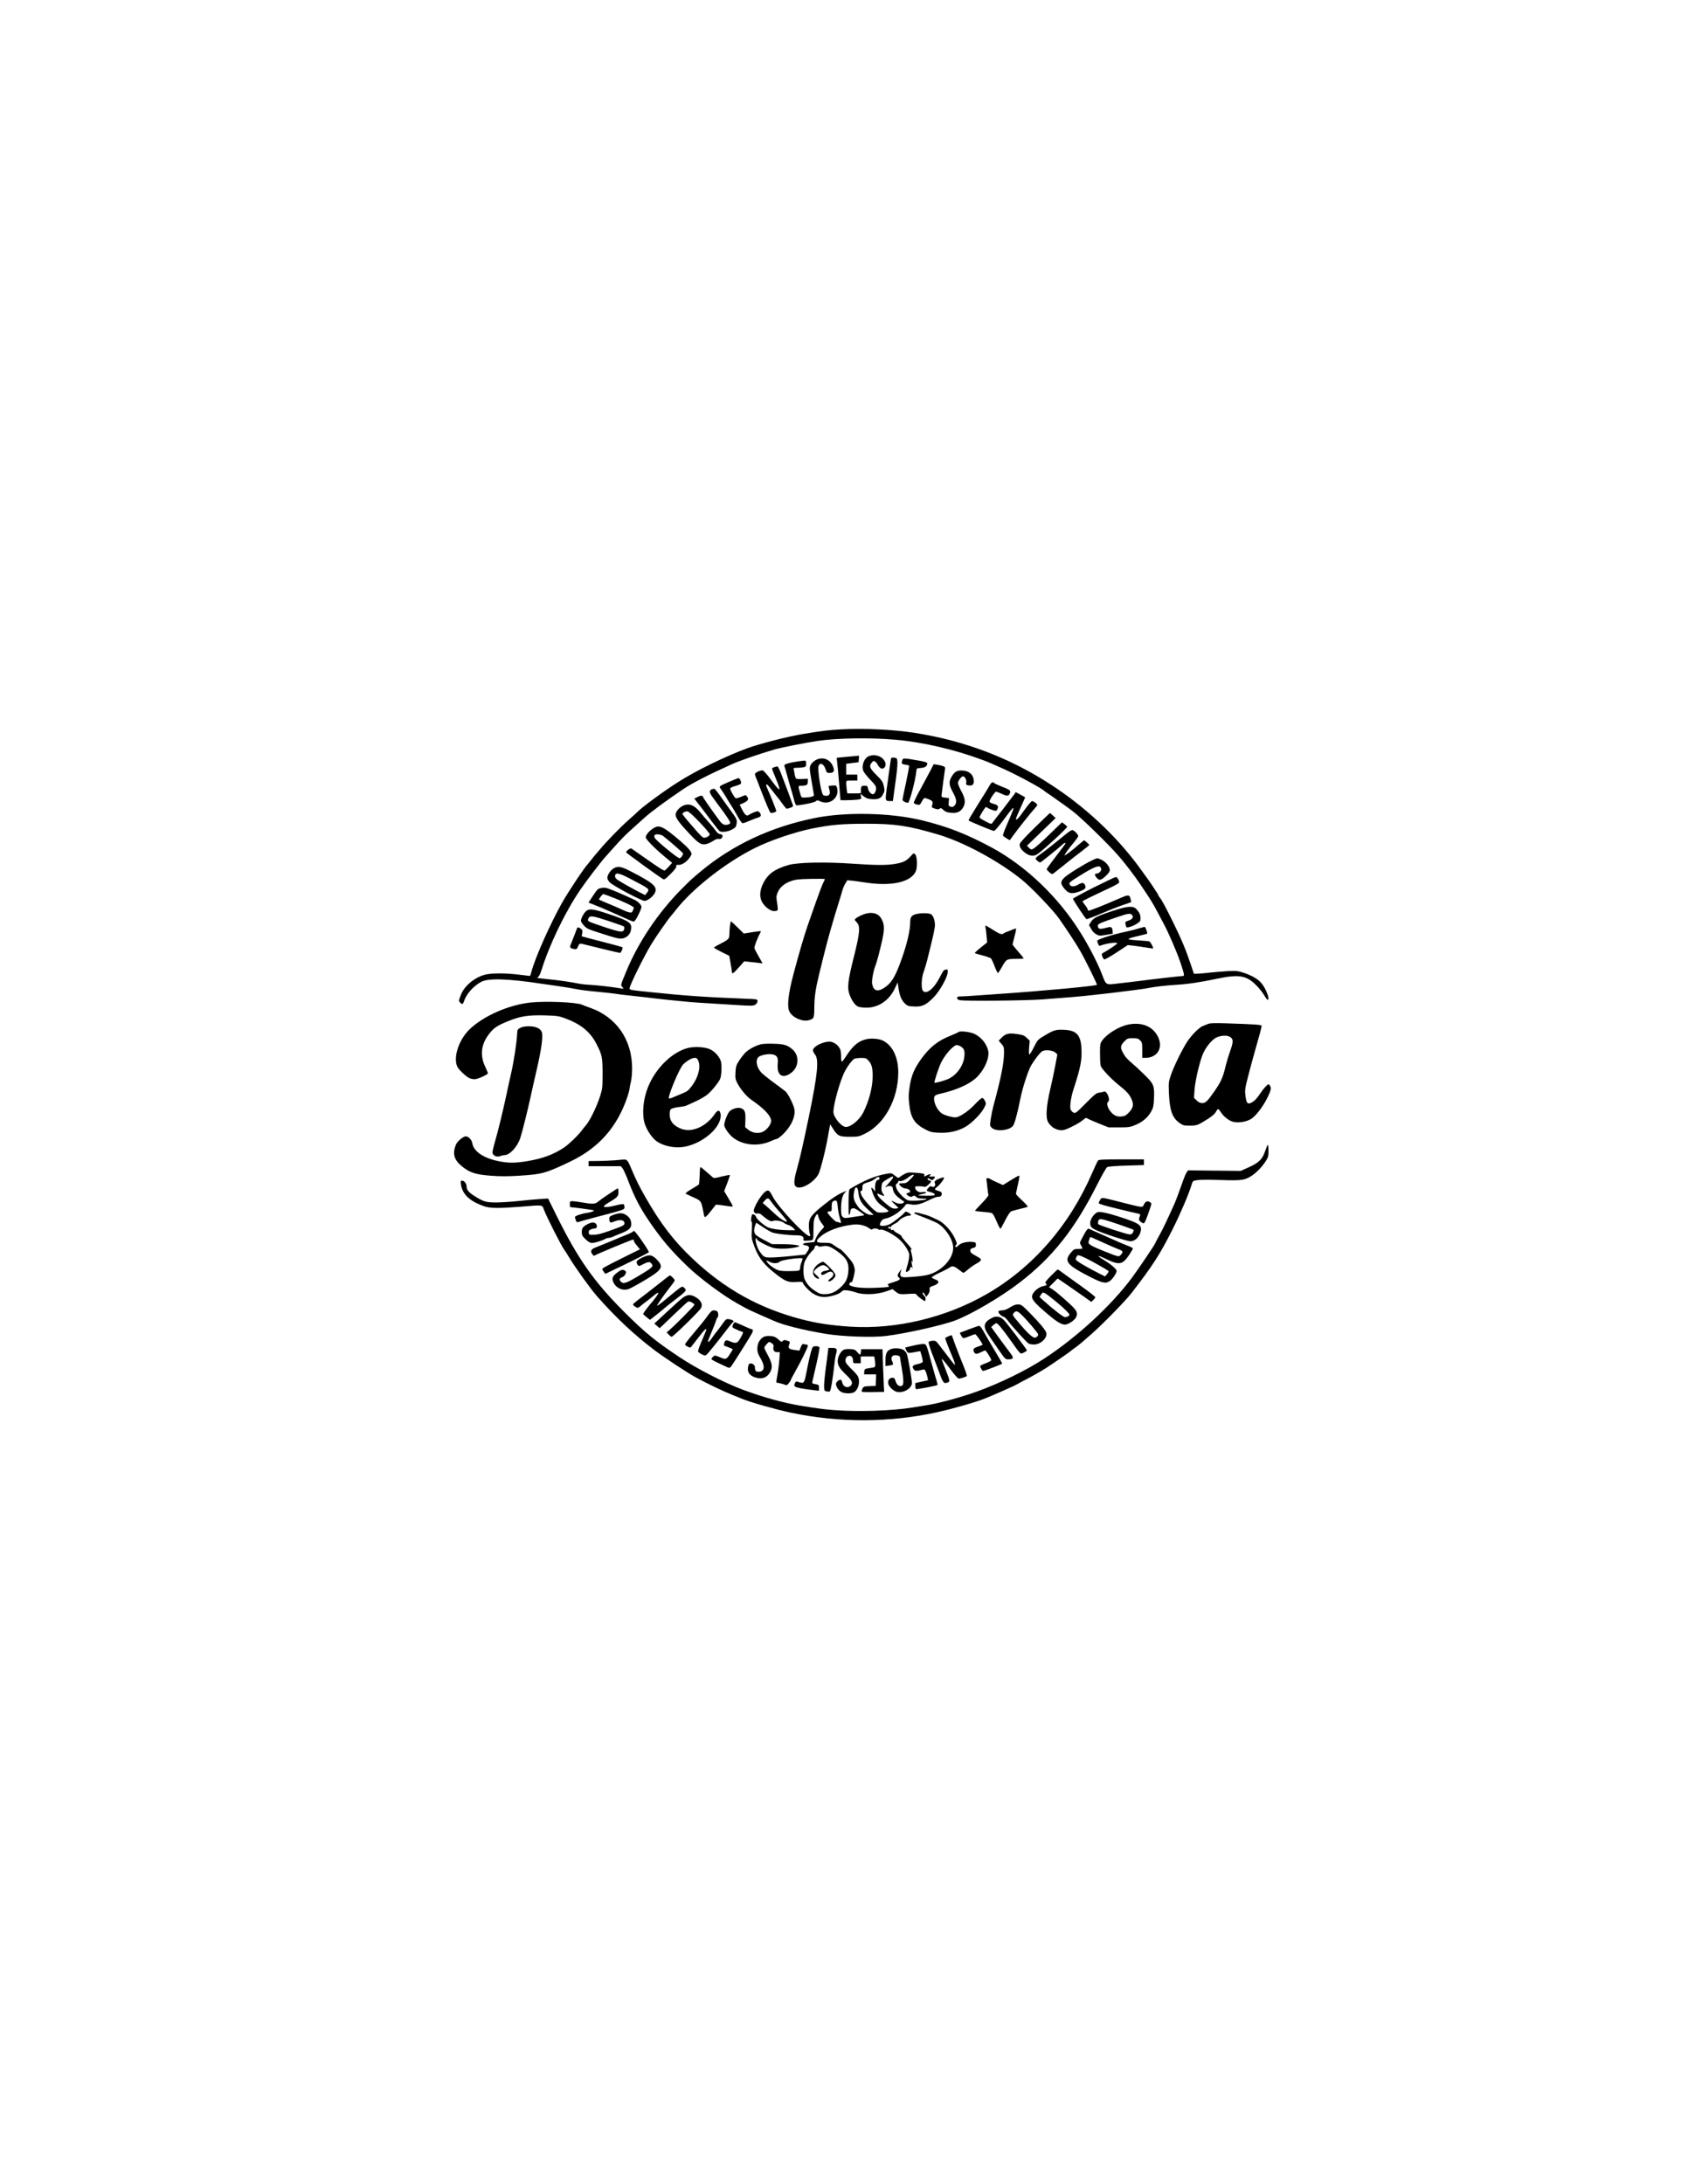 <?xml version="1.0" standalone="no"?>
<!DOCTYPE svg PUBLIC "-//W3C//DTD SVG 20010904//EN"
 "http://www.w3.org/TR/2001/REC-SVG-20010904/DTD/svg10.dtd">
<svg version="1.0" xmlns="http://www.w3.org/2000/svg"
 width="1987pt" height="2560pt" viewBox="0 0 1987 2560"
 preserveAspectRatio="xMidYMid meet">
<g transform="translate(0,2560) scale(0.1,-0.1)"
fill="#000000" stroke="none">
<path d="M9855 17050 c-151 -9 -196 -14 -425 -51 -187 -30 -516 -114 -670
-170 -252 -92 -609 -266 -812 -397 -179 -114 -428 -298 -483 -356 -5 -6 -48
-45 -95 -86 -101 -90 -255 -248 -336 -345 -32 -38 -61 -72 -64 -75 -3 -3 -21
-25 -40 -50 -19 -25 -37 -47 -40 -50 -34 -31 -231 -327 -303 -455 -142 -254
-318 -651 -358 -809 -6 -25 -14 -46 -18 -46 -4 0 -61 7 -126 15 -172 21 -338
20 -414 -4 -122 -38 -232 -135 -270 -237 -25 -66 -25 -68 -5 -88 23 -24 31
-20 45 22 26 81 113 177 200 223 84 45 316 37 699 -21 36 -5 130 -19 210 -30
80 -12 174 -27 210 -35 36 -8 144 -22 240 -30 96 -9 198 -21 225 -25 28 -5 79
-12 115 -15 36 -4 137 -15 225 -25 88 -11 205 -24 260 -30 55 -5 143 -14 195
-19 90 -10 168 -15 617 -42 175 -11 195 -10 218 5 15 10 25 26 25 40 0 24 0
24 -162 30 -455 18 -700 35 -1098 77 -230 23 -240 25 -240 43 0 33 165 368
254 516 50 83 200 299 234 336 9 10 33 39 52 64 195 251 581 555 928 729 177
89 474 190 677 230 216 43 348 55 625 55 344 1 498 -23 850 -127 300 -90 701
-306 975 -526 112 -89 372 -361 442 -461 93 -133 198 -293 245 -375 57 -98
203 -394 197 -399 -13 -14 -672 -75 -1139 -106 -85 -6 -213 -15 -285 -20 -71
-6 -149 -10 -172 -10 -35 0 -43 -3 -43 -19 0 -13 10 -20 31 -25 64 -12 763 -6
969 9 299 22 449 35 590 51 69 8 165 19 213 24 181 21 404 50 447 60 66 13
200 29 315 36 138 8 280 29 480 71 263 55 348 40 466 -81 33 -33 73 -84 89
-113 17 -29 35 -53 40 -53 31 0 -18 131 -74 197 -38 46 -111 88 -200 118 -72
24 -90 26 -185 22 -58 -3 -153 -11 -211 -17 -58 -7 -125 -13 -150 -13 l-44 -2
-37 110 c-54 163 -111 300 -205 490 -89 181 -137 270 -160 296 -8 8 -14 19
-14 23 0 4 -8 19 -19 34 -10 15 -35 54 -57 87 -21 33 -96 137 -166 232 -267
358 -623 689 -1018 945 -482 314 -1013 516 -1595 607 -254 40 -600 56 -870 41z
m640 -121 c317 -27 691 -113 1020 -236 73 -27 87 -33 245 -104 160 -71 452
-229 480 -259 3 -3 25 -19 50 -35 51 -34 253 -178 289 -207 104 -81 404 -373
527 -513 75 -85 194 -240 261 -340 22 -33 63 -94 90 -135 28 -41 72 -115 98
-165 26 -49 65 -121 85 -160 57 -105 152 -324 199 -461 42 -125 48 -154 31
-154 -20 0 -375 -40 -485 -55 -60 -8 -176 -22 -258 -31 -174 -20 -156 -30
-213 116 -48 124 -152 326 -247 477 -258 416 -642 783 -1043 999 -299 160
-514 244 -815 318 -371 90 -898 101 -1264 26 -511 -105 -954 -312 -1330 -624
-101 -84 -122 -103 -229 -211 -275 -279 -504 -621 -646 -965 -67 -162 -66
-157 -44 -181 19 -21 19 -21 -16 -15 -117 19 -268 36 -350 41 -52 2 -117 9
-145 15 -86 18 -235 40 -360 52 -66 6 -122 13 -124 15 -3 2 2 9 11 16 9 6 23
37 33 67 94 304 276 682 454 945 71 105 238 324 299 392 16 18 58 65 93 104
97 109 135 148 238 240 51 46 110 99 130 117 77 69 263 206 451 332 105 71
302 172 565 290 98 44 299 114 505 175 73 21 367 80 505 100 235 34 612 40
910 14z"/>
<path d="M10192 16739 c-57 -17 -95 -105 -73 -172 6 -18 43 -66 81 -105 59
-61 70 -77 70 -106 0 -31 -20 -66 -38 -66 -21 0 -51 34 -56 65 -6 32 -10 35
-41 35 -29 0 -36 -4 -41 -25 -3 -14 -4 -34 -1 -45 5 -19 0 -20 -78 -20 l-82 0
-7 46 c-3 26 -6 60 -6 75 0 29 0 29 65 29 l65 0 0 35 0 35 -65 0 -65 0 0 63 0
64 73 9 72 9 3 39 3 38 -65 -6 c-36 -3 -96 -9 -132 -12 l-66 -7 5 -46 c4 -25
14 -137 23 -248 l17 -203 71 0 c39 0 94 3 123 6 52 7 52 7 46 38 l-6 31 38
-30 c32 -24 51 -30 100 -33 74 -4 104 11 129 62 17 34 17 44 6 93 -10 48 -21
64 -86 129 -80 79 -89 103 -55 145 16 20 23 22 38 13 10 -6 23 -20 28 -31 27
-53 60 -68 85 -38 34 41 -10 116 -79 135 -42 12 -55 11 -99 -1z"/>
<path d="M10447 16713 c-3 -5 -12 -64 -21 -133 -9 -69 -24 -176 -33 -239 -17
-126 -16 -131 43 -131 l31 0 12 88 c47 327 52 406 25 416 -22 8 -52 8 -57 -1z"/>
<path d="M9558 16688 c-20 -11 -44 -35 -54 -53 -16 -31 -16 -38 9 -187 14 -85
27 -161 29 -168 3 -15 -50 -28 -113 -29 -35 -1 -36 0 -52 59 -22 79 -22 80 16
80 63 0 77 9 77 47 l0 35 -62 -3 c-35 -2 -68 0 -74 4 -7 4 -15 28 -19 53 -3
26 -9 53 -12 60 -4 11 6 14 40 14 24 0 59 3 76 6 27 6 31 11 31 40 0 18 -3 35
-7 37 -11 6 -160 -17 -211 -33 -32 -10 -41 -17 -37 -29 4 -9 19 -63 35 -121
16 -58 35 -125 43 -150 8 -25 23 -78 33 -117 10 -40 23 -73 30 -73 52 0 210
32 225 46 18 16 21 16 58 -1 106 -47 222 43 195 153 -9 36 -10 37 -54 34 -24
-2 -45 -4 -46 -5 -2 -1 2 -21 9 -44 14 -52 -1 -75 -47 -71 -29 3 -32 7 -49 73
-22 89 -40 240 -33 270 14 55 64 34 85 -35 11 -36 15 -40 45 -40 52 0 63 21
40 78 -36 86 -125 117 -206 70z"/>
<path d="M10577 16688 c-11 -40 -8 -45 34 -51 22 -3 43 -8 46 -11 3 -3 -13
-91 -35 -195 -23 -104 -42 -197 -42 -205 0 -16 37 -36 64 -36 18 0 88 265 98
370 3 34 4 35 52 38 51 3 75 21 76 53 0 12 -23 20 -102 34 -172 30 -184 31
-191 3z"/>
<path d="M10910 16573 c-19 -37 -72 -135 -117 -218 -46 -82 -82 -157 -81 -165
2 -8 18 -17 37 -21 30 -6 35 -4 50 23 34 62 32 61 86 40 51 -21 56 -29 40 -78
-5 -17 0 -22 35 -33 33 -10 45 -10 56 0 12 10 20 7 43 -15 23 -22 42 -29 88
-33 71 -7 111 10 142 60 33 54 28 106 -19 191 -22 40 -40 84 -40 98 0 24 40
78 58 78 22 0 44 -40 39 -69 -5 -24 -2 -30 16 -35 61 -16 86 15 67 84 -13 49
-57 82 -119 87 -62 6 -95 -8 -126 -56 -45 -67 -44 -108 4 -195 45 -82 51 -122
23 -156 -15 -18 -25 -22 -46 -16 -26 6 -28 10 -24 54 l3 47 -45 5 c-38 4 -45
8 -43 25 6 56 35 274 40 302 5 29 2 34 -23 43 -15 6 -46 13 -68 16 l-41 6 -35
-69z"/>
<path d="M9078 16608 c-16 -5 -28 -13 -28 -18 0 -4 20 -57 45 -116 67 -160 55
-166 -49 -25 -58 79 -96 121 -108 121 -32 0 -88 -28 -88 -44 0 -8 7 -30 15
-48 8 -18 30 -76 50 -128 60 -157 108 -270 117 -276 14 -9 68 7 68 19 0 12
-66 179 -101 255 -21 45 -22 67 -4 54 6 -4 33 -36 60 -72 27 -36 55 -71 62
-78 7 -7 31 -39 54 -72 23 -33 47 -60 52 -60 6 0 26 5 44 12 23 8 33 17 29 28
-8 26 -103 280 -138 369 -18 47 -38 86 -43 87 -6 1 -22 -2 -37 -8z"/>
<path d="M8550 16437 c-129 -57 -124 -52 -97 -90 13 -18 41 -61 62 -97 21 -36
53 -87 71 -115 17 -27 48 -80 68 -117 21 -39 44 -68 52 -68 9 0 46 13 82 29
37 16 80 33 95 37 16 3 31 12 34 20 7 19 -15 54 -36 54 -20 0 -75 -23 -102
-42 -26 -18 -46 -3 -78 60 l-30 59 50 23 c51 24 60 42 35 75 -13 18 -15 18
-66 -4 -28 -12 -58 -20 -65 -18 -15 6 -65 93 -65 113 0 8 24 21 61 31 34 9 63
22 65 28 7 18 -14 65 -28 64 -7 0 -56 -19 -108 -42z"/>
<path d="M11604 16398 c-9 -18 -70 -117 -136 -221 -65 -104 -117 -192 -114
-194 10 -11 282 -123 296 -123 14 0 56 49 165 197 26 35 51 65 56 68 20 13 13
-5 -84 -231 -19 -45 -32 -85 -29 -91 4 -5 23 -19 43 -31 l36 -21 49 67 c61 83
207 267 245 307 16 17 29 35 29 39 0 13 -43 45 -61 46 -9 0 -48 -46 -90 -105
-70 -100 -99 -129 -99 -102 0 7 25 66 55 131 30 66 54 120 52 121 -1 1 -26 15
-56 31 l-54 29 -16 -25 c-9 -13 -67 -89 -129 -169 -63 -80 -120 -154 -127
-164 -13 -19 -16 -19 -80 14 -37 19 -69 39 -72 46 -4 11 64 123 76 123 4 0 15
-6 26 -14 11 -7 37 -18 58 -24 35 -10 39 -9 49 13 16 35 6 49 -46 63 -29 7
-46 18 -46 27 0 22 63 115 77 115 7 0 37 -12 68 -26 60 -29 81 -27 94 8 12 31
2 40 -97 78 -45 18 -85 37 -88 41 -11 19 -34 8 -50 -23z"/>
<path d="M8343 16347 c-32 -14 -29 -38 15 -97 20 -28 74 -102 120 -163 45 -62
82 -120 82 -129 0 -20 -39 -33 -73 -24 -12 3 -35 22 -50 43 -99 134 -197 275
-197 283 0 17 -26 17 -63 -2 l-38 -19 56 -72 c30 -40 59 -76 63 -82 4 -5 43
-57 87 -115 43 -58 84 -108 89 -112 24 -17 99 -8 146 18 41 22 49 31 54 64 8
48 3 61 -53 137 -25 34 -79 109 -120 167 -40 58 -78 107 -85 109 -6 2 -21 0
-33 -6z"/>
<path d="M8002 16153 c-44 -22 -82 -69 -82 -102 0 -39 39 -93 158 -220 114
-122 147 -142 212 -122 20 6 54 23 75 37 23 16 46 23 59 20 24 -6 46 10 46 35
0 12 -9 19 -27 21 -18 2 -35 15 -51 38 -13 19 -50 65 -83 101 -32 37 -78 89
-101 118 -71 87 -134 110 -206 74z m197 -189 c67 -69 121 -134 121 -143 0 -18
-38 -41 -66 -41 -18 0 -39 21 -165 167 -49 56 -89 107 -89 112 0 14 31 30 56
31 15 0 61 -40 143 -126z"/>
<path d="M12133 15902 c-107 -104 -174 -177 -178 -194 -8 -33 15 -71 69 -109
45 -34 98 -38 136 -12 73 50 350 305 350 322 0 4 -14 17 -31 30 l-30 22 -150
-145 c-82 -80 -164 -153 -181 -162 -29 -15 -32 -15 -55 8 l-24 25 168 162 168
162 -32 29 c-18 17 -33 30 -35 30 -2 0 -80 -76 -175 -168z"/>
<path d="M7644 15881 c-43 -31 -74 -71 -74 -97 0 -22 111 -135 220 -224 l89
-74 -37 -42 c-20 -23 -42 -44 -49 -47 -12 -6 -59 24 -258 164 -66 47 -126 89
-133 93 -13 8 -62 -28 -62 -45 0 -7 367 -273 427 -310 21 -13 27 -10 93 56 48
47 70 76 68 90 -3 17 2 19 26 17 37 -4 98 36 132 87 24 37 25 41 11 68 -18 33
-71 84 -188 181 -151 124 -192 137 -265 83z m126 -78 c34 -23 228 -191 236
-204 7 -13 -23 -59 -39 -59 -20 0 -189 134 -274 217 -23 22 -29 44 -16 56 12
13 69 7 93 -10z"/>
<path d="M12488 15817 c-111 -92 -252 -203 -300 -236 -27 -17 -48 -38 -48 -45
0 -12 40 -46 54 -46 7 0 212 165 251 202 29 27 45 35 45 22 0 -6 -13 -23 -153
-207 -37 -48 -67 -92 -67 -96 0 -5 14 -21 31 -36 27 -22 34 -24 49 -13 9 7 71
56 136 108 66 53 156 124 202 158 45 35 82 65 82 67 0 6 -54 55 -61 55 -3 0
-35 -26 -71 -57 -72 -64 -158 -128 -158 -118 0 11 57 90 110 151 27 33 50 66
50 73 0 21 -50 71 -71 71 -10 0 -46 -24 -81 -53z"/>
<path d="M12802 15515 c-92 -43 -291 -167 -327 -204 -42 -42 -44 -65 -10 -112
55 -74 94 -84 189 -49 68 26 80 39 66 74 -12 32 -37 34 -82 6 -42 -25 -84 -26
-97 -1 -13 24 -6 30 129 114 137 85 205 114 225 97 8 -7 15 -20 15 -30 0 -21
-31 -50 -53 -50 -27 0 -28 -17 -2 -48 31 -37 50 -34 110 22 30 28 45 51 45 67
0 43 -50 101 -107 125 -41 18 -39 18 -101 -11z"/>
<path d="M7192 15420 c-38 -24 -72 -75 -72 -111 0 -15 12 -36 29 -53 45 -43
371 -216 407 -216 36 0 105 55 123 98 29 69 -23 114 -287 249 -113 58 -149 64
-200 33z m212 -129 c219 -115 215 -111 177 -160 l-18 -23 -64 32 c-74 38 -210
114 -256 144 -20 13 -33 29 -33 42 0 53 41 46 194 -35z"/>
<path d="M12821 15197 c-134 -68 -243 -127 -243 -132 1 -15 146 -233 158 -239
6 -2 84 27 172 65 89 38 205 84 257 101 l96 33 -6 30 c-11 57 -25 60 -101 27
-221 -96 -386 -162 -395 -157 -5 4 -9 11 -9 17 0 5 -13 27 -30 48 -16 21 -30
41 -30 44 0 6 97 54 338 167 50 23 92 49 92 55 0 26 -24 64 -39 64 -9 -1 -126
-56 -260 -123z"/>
<path d="M7042 15190 c-35 -8 -43 -17 -105 -112 l-38 -58 23 -9 c96 -37 149
-59 258 -108 69 -30 153 -68 187 -83 57 -26 63 -27 76 -12 23 26 77 139 77
160 0 24 -40 65 -83 85 -155 73 -299 133 -337 140 -14 2 -40 1 -58 -3z m100
-94 c164 -62 288 -121 288 -136 0 -5 -5 -21 -12 -35 -10 -22 -16 -25 -42 -19
-17 3 -44 13 -60 21 -16 8 -61 28 -100 45 -39 16 -98 41 -131 55 -33 14 -62
26 -63 28 -5 5 41 65 49 65 5 0 36 -11 71 -24z"/>
<path d="M13040 14921 c-180 -59 -222 -81 -251 -127 l-23 -37 25 -45 c16 -30
37 -52 62 -65 35 -18 42 -18 115 -5 l77 13 -3 35 c-5 44 -15 50 -61 38 -93
-25 -110 -21 -111 23 0 19 32 33 215 95 140 48 166 52 185 29 21 -25 7 -49
-38 -65 -41 -14 -43 -17 -38 -44 4 -16 8 -32 11 -34 10 -10 75 10 118 38 42
26 47 34 47 65 0 42 -12 69 -48 108 -40 42 -104 37 -282 -22z"/>
<path d="M6863 14913 c-27 -29 -53 -82 -53 -108 0 -8 16 -32 35 -54 32 -35 51
-44 180 -85 211 -69 242 -75 283 -64 46 13 79 48 88 93 16 87 -11 106 -255
189 -192 65 -239 70 -278 29z m272 -109 c93 -31 174 -60 179 -64 5 -5 6 -20 2
-34 -10 -39 -47 -34 -236 29 -200 67 -197 66 -182 99 17 37 42 34 237 -30z"/>
<path d="M13355 14719 c-33 -11 -91 -26 -130 -34 -162 -34 -326 -84 -363 -110
-1 -1 3 -16 9 -34 8 -24 16 -31 28 -26 76 30 209 46 196 25 -7 -12 -114 -84
-156 -105 -26 -14 -27 -17 -17 -46 6 -17 16 -33 23 -35 7 -3 72 34 144 81
l132 87 62 -7 c34 -4 100 -13 146 -21 46 -8 86 -13 88 -11 7 8 -30 76 -44 82
-8 3 -66 8 -129 12 -63 3 -114 10 -114 14 0 9 32 19 145 45 39 10 72 18 73 20
6 4 -18 73 -26 78 -4 2 -34 -5 -67 -15z"/>
<path d="M6766 14722 c-3 -5 -14 -35 -26 -68 -12 -32 -31 -80 -42 -107 -24
-53 -20 -61 30 -71 31 -5 34 -3 48 29 16 40 18 40 93 20 92 -24 390 -95 400
-95 11 0 36 58 28 66 -3 3 -74 23 -159 45 -84 21 -190 49 -236 61 l-83 23 6
36 c5 31 3 39 -17 53 -25 18 -35 20 -42 8z"/>
<path d="M10678 15566 c-48 -55 -89 -76 -176 -91 -102 -19 -232 -18 -509 1
-316 22 -636 16 -748 -15 -160 -45 -245 -106 -299 -217 -40 -80 -45 -155 -14
-214 30 -58 98 -110 143 -110 19 0 37 5 41 11 3 6 1 44 -6 85 -11 65 -11 79 4
117 23 62 79 111 156 138 55 20 90 24 233 27 92 2 167 1 167 -3 0 -3 -10 -25
-22 -48 -11 -23 -49 -123 -84 -222 -34 -99 -78 -225 -98 -280 -36 -101 -109
-353 -166 -570 -61 -232 -76 -375 -45 -434 35 -69 153 -121 226 -100 62 18 64
22 65 159 1 93 9 158 28 255 29 137 121 504 161 640 13 44 35 118 48 165 14
47 37 123 52 170 15 47 33 106 40 132 7 26 23 64 36 84 l22 36 61 -6 c34 -4
108 -14 166 -23 297 -44 523 9 576 135 21 50 16 175 -8 198 -16 16 -19 15 -50
-20z"/>
<path d="M10120 14881 c-52 -20 -100 -50 -100 -62 0 -4 11 -19 25 -33 42 -42
35 -121 -34 -397 -72 -283 -82 -371 -52 -448 27 -72 66 -127 102 -141 16 -7
61 -12 100 -12 140 2 264 87 330 228 l32 69 11 -75 c14 -87 35 -136 77 -176
26 -25 39 -29 104 -32 93 -5 138 16 225 102 74 73 170 244 170 303 0 28 -3 34
-16 29 -9 -3 -20 -6 -25 -6 -5 0 -27 -36 -49 -80 -70 -139 -161 -212 -201
-164 -22 27 -18 149 8 219 12 33 31 96 42 140 74 295 91 372 91 416 0 48 -21
106 -43 121 -22 14 -94 18 -152 8 -75 -12 -95 -33 -95 -100 0 -85 -30 -222
-81 -375 -87 -257 -132 -335 -228 -397 -78 -49 -124 -31 -138 55 -5 35 17 156
39 207 16 37 56 190 83 315 27 126 22 183 -20 247 -38 58 -117 73 -205 39z"/>
<path d="M8556 14739 c-3 -34 -6 -79 -6 -100 0 -43 -14 -56 -117 -108 -35 -17
-63 -35 -63 -39 1 -4 41 -27 90 -52 l89 -44 15 -86 c9 -47 16 -93 16 -102 0
-31 17 -20 82 53 l63 71 52 -6 c29 -3 78 -9 108 -12 l55 -7 -45 79 c-25 44
-48 88 -51 99 -4 17 35 121 67 178 6 11 9 20 7 22 -2 2 -47 -4 -101 -12 l-98
-16 -72 71 c-40 40 -75 72 -78 72 -4 0 -9 -28 -13 -61z"/>
<path d="M11553 14728 c3 -13 9 -57 12 -99 l7 -76 -76 -61 c-42 -33 -73 -63
-68 -65 4 -3 45 -15 92 -27 47 -12 90 -28 97 -34 6 -6 26 -48 43 -94 17 -45
35 -80 40 -77 5 3 23 31 41 63 56 100 59 102 166 102 51 0 93 3 93 6 0 4 -29
40 -65 81 -36 41 -65 77 -65 81 0 4 11 49 24 100 21 81 22 92 7 87 -9 -4 -41
-16 -71 -27 -30 -11 -59 -24 -64 -29 -19 -18 -49 -8 -125 41 -43 28 -81 50
-86 50 -4 0 -5 -10 -2 -22z"/>
<path d="M6225 13849 c-259 -26 -557 -157 -722 -316 -112 -109 -180 -290 -153
-404 9 -38 24 -59 70 -103 64 -61 93 -76 147 -76 34 0 153 55 153 70 0 4 -15
39 -32 76 -62 131 -49 256 37 373 58 78 95 105 221 157 150 62 242 77 439 72
143 -4 168 -8 235 -33 187 -68 298 -158 371 -300 67 -128 73 -161 73 -350 0
-156 -2 -177 -27 -257 -40 -130 -131 -314 -177 -358 -3 -3 -21 -25 -39 -50
-46 -61 -150 -161 -207 -200 -122 -82 -248 -129 -428 -160 -149 -25 -227 -25
-347 0 -176 37 -288 115 -303 212 -6 38 -45 78 -76 78 -29 0 -99 -58 -114 -95
-46 -109 -24 -183 77 -263 87 -69 159 -91 337 -104 108 -8 194 -8 336 1 260
17 300 28 586 164 339 162 553 405 674 763 13 40 24 82 24 93 0 11 7 46 15 78
9 33 15 101 15 161 0 336 -186 603 -495 710 -33 11 -76 27 -95 36 -68 28 -418
43 -595 25z"/>
<path d="M14160 13597 c-19 -8 -46 -19 -60 -24 -44 -18 -128 -102 -179 -178
-61 -92 -160 -293 -196 -400 -26 -76 -27 -87 -22 -210 9 -205 40 -290 127
-350 39 -27 51 -30 119 -30 83 1 96 6 218 84 46 30 77 57 87 79 9 17 20 32 25
32 5 0 19 -16 31 -35 31 -50 94 -101 143 -114 63 -18 165 0 220 37 66 46 159
178 207 294 19 48 22 62 12 83 -6 14 -16 25 -21 25 -14 0 -56 -46 -96 -105
-43 -65 -69 -91 -107 -111 -43 -22 -57 -5 -68 82 -8 63 -6 83 29 219 21 83 54
206 74 275 63 220 87 311 87 324 0 15 -65 19 -430 31 -127 4 -173 2 -200 -8z
m253 -148 c47 -25 48 -58 8 -168 -16 -44 -39 -120 -51 -168 -36 -150 -55 -192
-143 -318 -74 -105 -95 -125 -135 -125 -24 0 -42 9 -64 31 l-31 30 6 93 c8
116 67 361 107 441 39 79 104 153 154 176 47 21 117 25 149 8z"/>
<path d="M13225 13590 c-108 -22 -253 -111 -306 -189 -22 -31 -24 -45 -24
-150 0 -64 3 -128 8 -144 9 -34 120 -152 211 -225 90 -72 121 -105 146 -156
33 -69 27 -109 -23 -163 -36 -37 -50 -46 -88 -50 -58 -7 -99 14 -139 69 -30
41 -39 91 -20 103 31 19 -15 134 -48 119 -9 -4 -35 -9 -56 -12 -34 -4 -53 -19
-158 -125 -112 -113 -120 -119 -144 -109 -13 7 -28 22 -33 36 -13 32 3 145 33
236 82 252 99 336 94 468 -6 164 -53 221 -192 230 -103 6 -129 0 -231 -61 -90
-53 -90 -53 -134 -140 -24 -48 -48 -87 -54 -87 -6 0 -7 30 -3 81 l7 80 -35 34
c-31 29 -46 34 -120 45 -96 13 -129 4 -181 -50 l-28 -29 32 -36 c28 -32 31
-42 31 -102 0 -121 -35 -298 -125 -628 -9 -33 -22 -98 -30 -145 -13 -84 -13
-85 10 -109 48 -50 214 -33 252 25 19 29 52 152 83 309 26 131 91 332 127 395
42 71 101 148 129 166 34 23 129 13 158 -16 l21 -20 -23 -123 c-12 -67 -40
-198 -62 -292 -44 -189 -53 -321 -26 -374 37 -70 117 -111 188 -96 49 11 181
80 223 116 26 23 39 29 48 21 7 -6 67 -33 132 -59 l120 -48 125 0 c115 0 131
3 192 29 83 35 145 88 183 157 25 46 29 66 33 154 6 147 -2 169 -106 271 -48
47 -109 105 -136 127 -71 60 -93 84 -121 135 -34 61 -32 84 13 132 37 38 41
40 101 40 52 0 66 -4 86 -25 23 -22 25 -32 25 -115 l0 -90 37 0 c141 0 212
119 147 248 -61 122 -189 174 -349 142z"/>
<path d="M6100 13552 c-31 -15 -35 -22 -37 -62 -6 -114 -39 -333 -73 -479 -11
-47 -36 -160 -55 -251 -47 -218 -100 -432 -136 -555 -16 -55 -28 -109 -25
-121 9 -33 50 -50 90 -36 18 7 40 12 49 12 63 0 152 96 187 203 23 70 86 322
125 502 14 66 39 176 55 245 70 297 91 456 68 500 -20 38 -73 60 -148 60 -42
0 -77 -6 -100 -18z"/>
<path d="M11235 13502 c-5 -5 -47 -24 -92 -42 -147 -58 -243 -134 -342 -270
-84 -117 -118 -198 -137 -325 -14 -92 -15 -126 -5 -210 18 -162 62 -229 194
-297 54 -28 75 -32 158 -36 112 -5 219 19 306 69 72 41 182 152 217 218 28 52
28 54 12 87 -8 19 -23 34 -32 34 -9 0 -48 -34 -86 -75 -70 -75 -165 -141 -219
-152 -16 -3 -58 4 -98 16 -56 17 -76 29 -104 61 -50 59 -74 154 -44 178 7 6
33 16 57 21 196 44 352 115 433 196 89 89 147 223 132 304 -16 82 -79 162
-162 202 -51 24 -170 38 -188 21z m18 -163 c46 -25 58 -50 53 -113 -8 -109
-82 -219 -181 -269 -46 -23 -164 -56 -170 -47 -6 10 50 180 79 238 49 97 144
202 184 202 7 0 23 -5 35 -11z"/>
<path d="M10162 13420 c-97 -21 -160 -72 -244 -201 -52 -81 -58 -82 -58 -2 0
50 -5 77 -20 101 -25 40 -75 72 -116 72 -82 0 -194 -59 -194 -102 0 -11 11
-33 24 -49 48 -57 31 -233 -73 -734 -65 -312 -105 -489 -136 -598 -50 -172
-44 -227 24 -227 73 0 190 83 228 162 21 45 74 250 98 378 7 41 19 103 25 138
l12 63 32 -50 c54 -86 74 -96 196 -96 101 0 108 1 181 37 229 112 389 407 389
717 0 180 -68 320 -184 375 -42 20 -129 27 -184 16z m19 -252 c37 -42 49 -84
49 -180 0 -131 -41 -290 -110 -428 -43 -86 -144 -170 -204 -170 -52 0 -146
114 -146 176 0 94 82 382 138 484 35 64 84 127 107 139 11 5 46 10 78 10 53 1
61 -2 88 -31z"/>
<path d="M8924 13360 c-54 -11 -134 -52 -177 -90 -19 -17 -54 -60 -78 -96 -39
-60 -43 -72 -47 -143 -4 -68 -1 -83 21 -127 38 -72 109 -158 164 -195 153
-105 233 -190 233 -250 0 -34 -42 -93 -85 -119 -52 -32 -131 -25 -183 17 l-37
31 3 83 c3 97 -7 124 -53 139 -38 13 -108 -8 -136 -41 -23 -27 -59 -121 -59
-155 0 -28 43 -95 87 -135 112 -102 305 -125 459 -55 31 14 63 26 71 26 7 0
36 21 63 46 107 100 162 224 140 313 -15 59 -73 171 -101 197 -13 11 -73 56
-133 100 -60 43 -126 97 -148 118 -58 60 -76 148 -37 185 28 26 126 43 173 30
48 -13 60 -39 53 -113 -12 -133 59 -177 160 -100 88 67 96 200 15 271 -59 52
-98 65 -216 68 -61 3 -130 0 -152 -5z"/>
<path d="M8070 13317 c-186 -44 -384 -235 -474 -461 -55 -136 -71 -303 -42
-414 19 -69 70 -153 122 -202 77 -71 234 -106 359 -80 216 45 423 230 413 371
-4 60 -33 65 -68 12 -97 -144 -261 -220 -385 -178 -95 33 -145 91 -145 171 0
29 5 56 13 61 15 13 58 23 117 29 25 3 54 9 65 14 11 5 59 27 108 49 48 22
109 57 136 78 46 36 125 131 151 182 20 39 25 180 7 222 -21 52 -71 105 -123
129 -55 27 -175 35 -254 17z m117 -154 c30 -74 -3 -198 -81 -298 -39 -51 -50
-59 -116 -86 -30 -12 -75 -31 -98 -41 -24 -11 -47 -17 -50 -14 -18 19 126 364
169 402 48 43 102 74 131 74 24 0 32 -6 45 -37z"/>
<path d="M14831 12108 c-30 -95 -75 -139 -197 -193 l-89 -40 -309 3 -309 3
-16 -23 c-9 -13 -25 -50 -37 -83 -53 -151 -88 -244 -106 -285 -85 -189 -135
-295 -178 -372 -28 -50 -50 -93 -50 -95 0 -10 -197 -301 -271 -401 -242 -326
-642 -695 -1029 -948 -208 -137 -528 -293 -795 -388 -178 -64 -427 -132 -565
-155 -36 -6 -119 -19 -185 -30 -234 -39 -639 -52 -916 -30 -120 9 -193 19
-379 49 -207 33 -452 101 -690 189 -226 85 -544 248 -750 386 -286 191 -398
283 -646 530 -353 353 -541 621 -794 1134 l-95 192 -95 -6 c-52 -3 -165 -13
-250 -23 -85 -9 -204 -17 -265 -17 -120 0 -148 9 -260 80 -62 40 -85 69 -85
105 0 34 -26 70 -52 70 -18 0 -20 -5 -16 -38 17 -122 103 -203 277 -263 67
-23 174 -24 426 -4 267 22 249 24 270 -32 33 -88 209 -435 240 -473 7 -8 33
-49 58 -91 69 -115 246 -362 322 -449 217 -247 436 -454 674 -634 116 -88 386
-266 481 -318 151 -82 320 -163 445 -213 39 -15 84 -33 100 -40 99 -42 397
-126 575 -164 571 -120 1162 -118 1720 6 185 41 433 112 554 159 96 38 354
152 371 164 6 4 67 37 137 73 70 37 167 93 215 124 95 62 285 193 293 203 3 3
21 17 40 30 19 13 53 40 76 59 22 20 72 63 110 96 129 111 401 389 476 485
247 318 339 461 486 755 91 181 192 418 222 522 13 41 14 42 69 50 31 4 117 6
191 3 297 -10 341 -7 406 26 68 34 143 105 197 186 34 52 37 62 37 127 0 39
-4 71 -8 71 -4 0 -18 -33 -31 -72z"/>
<path d="M7205 11999 c-49 -4 -138 -7 -197 -8 l-108 -1 0 -30 0 -30 189 0 190
0 20 -26 c11 -14 43 -85 70 -157 66 -172 129 -295 220 -431 154 -230 270 -369
476 -566 140 -134 414 -338 580 -430 33 -18 76 -42 95 -53 19 -11 87 -42 150
-70 63 -27 142 -62 175 -77 115 -52 343 -110 620 -156 186 -31 545 -44 702
-24 227 28 656 124 806 180 187 70 534 273 752 440 394 301 657 635 924 1168
53 104 100 186 111 192 12 6 112 14 225 17 l205 6 0 34 0 33 -264 0 c-205 0
-266 -3 -274 -13 -6 -7 -36 -71 -67 -142 -266 -618 -699 -1115 -1245 -1428
-479 -274 -1059 -412 -1593 -378 -224 15 -395 40 -569 86 -494 128 -900 353
-1277 709 -221 208 -376 410 -555 723 -76 133 -108 197 -184 377 -21 50 -38
66 -65 64 -12 0 -62 -4 -112 -9z"/>
<path d="M8202 11823 c-2 -53 -6 -101 -8 -105 -3 -5 -41 -29 -85 -55 -44 -25
-76 -50 -72 -54 4 -4 38 -20 74 -36 102 -44 107 -49 125 -133 8 -41 17 -82 18
-89 6 -31 23 -19 80 54 l59 75 56 -6 c31 -4 75 -10 99 -14 23 -4 42 -4 42 1 0
5 -23 47 -51 93 l-50 84 36 93 c19 50 34 94 31 96 -2 2 -42 -5 -89 -16 -104
-26 -97 -26 -127 2 -67 60 -123 107 -129 107 -4 0 -8 -44 -9 -97z"/>
<path d="M10606 11840 c-22 -11 -47 -27 -57 -36 -17 -15 -21 -14 -58 15 -40
32 -40 32 -103 21 -128 -22 -263 -79 -426 -177 -10 -6 -14 -46 -15 -156 -1
-81 1 -147 4 -147 9 0 19 27 19 51 0 11 9 21 24 25 19 4 39 -5 86 -38 53 -37
59 -43 38 -46 -12 -1 -67 -10 -121 -18 -92 -15 -99 -15 -118 2 -16 14 -19 31
-19 98 0 95 14 152 43 185 l22 23 -39 -16 c-62 -26 -133 -72 -231 -151 -126
-101 -162 -143 -170 -199 -7 -43 -1 -120 12 -152 3 -8 0 -14 -6 -14 -51 0
-373 345 -434 466 -35 70 -49 80 -81 59 -34 -22 -93 -106 -122 -172 -20 -44
-22 -57 -12 -73 8 -13 20 -17 37 -14 19 4 35 -3 56 -22 62 -55 106 -78 124
-67 22 14 105 1 128 -19 10 -9 34 -21 54 -27 20 -6 47 -23 59 -36 l23 -25 -79
0 c-102 0 -207 16 -247 36 -51 27 -127 94 -133 119 -5 22 -40 41 -48 27 -10
-19 -16 -82 -7 -82 7 0 8 -35 4 -97 -5 -95 -4 -101 32 -198 50 -134 115 -215
260 -326 104 -80 137 -92 227 -86 51 3 78 2 78 -5 0 -21 74 -101 118 -129 72
-45 132 -53 227 -29 51 13 88 29 105 45 23 22 32 24 76 19 27 -3 75 -15 106
-26 82 -29 243 -22 347 15 l74 26 37 -30 c40 -32 48 -33 172 -25 51 4 68 1 72
-9 5 -15 84 -75 98 -75 11 0 10 47 -2 55 -16 10 -32 45 -21 45 6 0 17 -12 24
-26 l14 -26 22 28 c14 18 21 38 19 57 -3 27 1 31 42 45 71 24 80 56 21 76 -19
6 -36 16 -38 22 -2 6 38 30 89 54 51 23 106 52 121 63 33 23 54 17 118 -34 20
-16 40 -29 44 -29 4 0 31 20 59 44 28 24 70 53 94 65 24 12 46 29 49 38 6 16
2 20 -76 63 -35 19 -46 31 -46 50 0 18 7 26 33 32 27 7 32 13 32 37 0 26 -4
29 -37 33 -62 7 -134 -9 -163 -37 -14 -14 -29 -25 -33 -25 -12 0 -7 28 6 33 8
3 2 25 -23 78 -39 82 -124 174 -187 204 -21 10 -56 26 -78 37 -22 10 -56 23
-75 28 -19 5 -54 14 -78 21 -39 11 -64 7 -50 -7 3 -3 58 -25 121 -49 63 -24
133 -55 154 -68 93 -59 177 -193 177 -283 1 -130 -138 -278 -299 -318 -49 -12
-147 -23 -256 -28 -60 -4 -78 17 -59 68 l10 29 -20 -25 c-30 -38 -34 -60 -14
-74 26 -20 10 -34 -67 -57 -66 -20 -69 -22 -54 -39 15 -17 9 -18 -139 -25
-152 -7 -263 2 -308 26 -15 8 -16 13 -6 29 7 11 15 15 19 9 8 -14 39 98 39
144 0 20 -10 55 -21 77 -21 39 -139 170 -154 170 -4 0 -30 16 -58 36 -46 34
-55 36 -123 36 -96 -1 -109 13 -58 62 78 75 232 134 400 152 68 7 143 -12 188
-47 15 -12 27 -15 31 -9 8 13 62 13 70 0 3 -6 16 -8 29 -4 30 7 140 -48 210
-107 31 -25 70 -71 91 -107 34 -58 37 -68 31 -116 -3 -28 -14 -78 -25 -109
-12 -37 -14 -57 -7 -57 19 1 46 26 46 44 0 21 17 21 24 -1 6 -20 1 24 -9 72
-4 24 -3 26 4 10 15 -31 11 39 -5 98 -9 32 -10 45 -2 41 7 -5 8 -2 2 7 -13 22
-20 30 -68 84 -25 28 -46 55 -46 61 0 7 -21 23 -47 37 -27 14 -47 30 -46 35 1
6 -7 7 -19 4 -15 -4 -19 -2 -14 7 5 8 2 11 -9 9 -10 -2 -20 3 -23 11 -3 10 1
12 16 9 13 -4 20 -1 19 5 -1 6 16 19 38 30 22 11 46 28 53 38 18 25 85 59 117
59 34 0 31 16 -7 36 -30 16 -33 15 -47 -3 -26 -31 -129 -112 -171 -133 -42
-21 -105 -27 -115 -10 -3 5 2 23 12 40 12 21 28 32 53 36 80 15 191 92 241
167 4 6 23 6 50 0 62 -13 121 0 215 47 44 22 90 40 101 40 36 0 53 11 53 36 0
19 -8 25 -40 34 -22 6 -40 15 -40 20 0 5 13 19 30 31 31 24 85 97 76 106 -7 7
-78 -18 -98 -35 -13 -11 -15 -19 -8 -33 14 -25 -15 -55 -37 -38 -11 10 -19 7
-40 -15 -29 -32 -26 -37 30 -51 23 -6 43 -18 45 -26 2 -13 -14 -15 -97 -15
-89 0 -115 4 -78 13 73 16 81 19 69 27 -7 4 -25 5 -40 2 -36 -8 -74 13 -82 44
-7 24 -5 25 44 25 28 0 56 -3 62 -7 7 -5 27 6 48 26 30 27 34 35 23 44 -8 7
-16 9 -19 6 -3 -2 -8 2 -11 11 -8 19 3 19 29 1 17 -13 21 -12 37 1 9 9 17 20
17 25 0 5 -8 8 -17 7 -10 -1 -27 -1 -38 0 -16 1 -17 3 -5 11 27 17 2 22 -29 6
-37 -20 -42 -20 -35 -1 7 17 -12 22 -116 29 -62 5 -82 3 -114 -14z m69 -60
c-44 -45 -54 -50 -92 -50 -24 0 -43 -3 -43 -7 0 -17 46 -53 67 -53 53 0 88
-45 41 -52 -30 -4 -28 -19 5 -38 22 -12 30 -13 47 -2 17 10 23 9 40 -8 15 -15
34 -20 78 -20 84 -1 44 -16 -61 -23 -48 -3 -99 -2 -113 3 -44 17 -123 100
-136 143 -10 34 -10 41 5 52 9 7 17 18 17 25 0 7 7 10 16 6 19 -7 70 15 109
48 17 14 39 25 50 26 15 0 9 -11 -30 -50z m-365 4 c0 -8 -7 -14 -15 -14 -22 0
-38 -39 -37 -90 l0 -45 -19 24 c-29 36 -32 21 -8 -45 30 -80 59 -116 130 -164
33 -23 57 -45 55 -49 -9 -13 -105 -21 -132 -10 -42 15 -172 158 -188 206 -13
37 -13 43 0 43 10 0 14 12 14 39 0 41 1 42 88 70 19 6 47 22 64 36 30 26 48
25 48 -1z m160 16 c0 -9 -31 -48 -72 -92 -21 -22 -24 -35 -4 -19 8 7 27 10 42
8 22 -3 28 -10 31 -33 7 -51 37 -86 127 -146 8 -6 6 -11 -4 -18 -21 -14 -60
-12 -90 3 -57 30 -62 26 -17 -14 26 -23 47 -45 47 -48 0 -4 -16 -7 -36 -8 -31
-1 -49 9 -111 60 -41 34 -81 74 -89 89 -17 33 -17 33 29 13 49 -20 51 -19 28
14 -16 23 -20 41 -17 76 4 53 7 57 73 96 53 31 63 34 63 19z m-407 -180 c9
-82 33 -125 112 -198 l67 -62 -34 0 c-23 0 -50 11 -79 32 -54 39 -57 42 -93
98 -29 44 -35 79 -24 140 13 73 43 67 51 -10z m-1018 -112 c15 -22 63 -80 107
-129 44 -50 77 -93 74 -96 -12 -13 -76 27 -143 89 -37 35 -85 78 -105 95 l-37
32 26 30 c31 35 43 32 78 -21z m776 -58 c4 -41 14 -97 23 -124 20 -62 20 -69
-2 -57 -10 5 -25 9 -33 8 -15 -2 -109 96 -109 113 0 6 11 10 25 10 24 0 25 3
25 55 0 41 4 57 18 64 37 22 47 9 53 -69z m-227 -114 c4 -19 20 -51 36 -71 17
-21 30 -41 30 -45 0 -4 -17 -25 -38 -46 -20 -22 -46 -61 -57 -87 l-19 -46 -68
-7 c-44 -4 -67 -11 -65 -18 2 -6 15 -12 30 -14 46 -6 53 -27 23 -70 l-26 -38
-167 -17 c-93 -10 -200 -17 -239 -17 -76 0 -82 4 -133 77 -27 40 -53 134 -40
148 6 5 9 3 9 -8 0 -17 107 -75 185 -102 62 -20 231 -14 305 12 38 13 -45 27
-173 29 l-138 1 -82 43 c-45 23 -92 52 -104 63 -26 23 -29 62 -10 114 l12 31
75 -49 c41 -28 89 -56 105 -63 35 -16 196 -36 288 -36 68 0 91 -13 85 -47 -2
-15 3 -18 32 -16 92 4 85 -6 86 123 0 89 4 124 18 153 23 46 32 47 40 3z m0
-345 c4 -5 23 -5 47 0 53 12 89 1 165 -52 119 -83 150 -140 138 -252 -9 -79
-30 -122 -89 -176 -61 -57 -117 -81 -186 -81 -49 0 -64 5 -115 39 -60 40 -88
70 -118 129 -20 38 -23 139 -7 200 11 38 67 120 104 151 10 7 17 22 17 32 0
20 34 27 44 10z m-198 -186 c-9 -21 -16 -50 -16 -65 0 -16 -7 -30 -16 -34 -9
-3 -63 -6 -120 -6 -84 0 -112 4 -143 20 -47 23 -98 65 -112 92 -10 18 -8 18
32 -3 46 -23 98 -21 123 4 19 19 257 51 264 35 2 -3 -4 -23 -12 -43z"/>
<path d="M9604 10791 c-70 -43 -94 -118 -51 -159 24 -22 47 -29 47 -14 0 5
-13 21 -30 35 -16 15 -30 30 -30 35 1 27 74 82 110 82 23 0 70 -35 70 -52 0
-4 -18 -9 -39 -13 -44 -7 -64 -24 -52 -44 7 -10 18 -8 55 13 37 21 51 24 67
16 28 -15 23 -46 -11 -72 -16 -12 -30 -25 -30 -30 0 -18 34 -6 61 23 24 26 27
34 18 56 -11 30 -124 143 -142 143 -7 0 -26 -9 -43 -19z"/>
<path d="M11846 11764 l-89 -55 -71 32 c-39 17 -75 36 -80 40 -6 5 -18 9 -28
9 -14 0 -17 -6 -14 -22 3 -13 8 -54 11 -92 4 -38 9 -75 12 -83 3 -7 -30 -49
-76 -96 -45 -46 -81 -86 -81 -89 0 -4 39 -9 88 -13 48 -3 96 -10 108 -14 13
-6 33 -40 58 -101 21 -50 42 -88 46 -83 4 4 29 50 55 101 28 56 56 97 69 103
11 5 59 18 105 29 46 10 86 22 89 25 4 3 -26 36 -66 73 -40 37 -72 72 -72 77
0 6 9 50 20 99 22 98 24 116 13 115 -5 0 -48 -25 -97 -55z"/>
<path d="M7130 11599 c-58 -39 -114 -79 -126 -90 -25 -23 -69 -24 -179 -4 -44
8 -95 14 -112 15 -31 0 -33 -2 -33 -35 0 -19 2 -35 5 -35 23 0 271 -33 275
-37 9 -8 -25 -22 -70 -29 -70 -9 -150 -36 -150 -50 0 -7 5 -25 10 -39 8 -20
15 -25 28 -20 9 4 98 29 197 55 359 94 345 90 345 121 0 15 -4 30 -10 34 -5 3
-47 -3 -93 -15 -141 -34 -177 -23 -91 28 112 66 124 78 124 127 0 25 -3 45 -7
45 -5 0 -55 -32 -113 -71z"/>
<path d="M12897 11536 c-9 -14 -17 -31 -17 -39 0 -9 68 -29 213 -64 116 -29
227 -55 245 -58 26 -5 32 -11 27 -23 -18 -44 -17 -55 6 -73 13 -10 29 -19 36
-19 11 0 32 48 74 173 20 59 20 62 2 74 -28 21 -56 11 -73 -25 -17 -40 -4 -41
-265 25 -240 61 -228 60 -248 29z"/>
<path d="M12870 11392 c-41 -13 -90 -81 -90 -126 0 -42 11 -56 60 -81 78 -39
370 -135 413 -135 50 0 100 47 117 109 21 79 -9 100 -235 174 -140 46 -238 67
-265 59z m145 -111 c100 -32 268 -92 274 -97 2 -2 -1 -15 -7 -29 -8 -17 -20
-25 -38 -25 -33 0 -361 108 -370 121 -3 6 -3 21 0 35 8 32 30 31 141 -5z"/>
<path d="M7195 11361 c-40 -14 -51 -22 -53 -42 -1 -13 2 -31 7 -39 9 -13 15
-13 43 -1 76 31 128 23 128 -20 0 -22 -17 -31 -185 -90 -83 -30 -137 -43 -175
-43 -52 -1 -55 0 -58 25 -2 19 3 28 23 37 14 7 35 12 46 12 25 0 34 22 19 49
-14 28 -58 27 -107 -1 -52 -29 -63 -45 -63 -92 0 -34 6 -46 45 -83 32 -30 54
-43 73 -43 32 0 114 24 154 46 14 8 35 14 46 14 11 0 33 6 49 14 15 8 55 24
88 37 92 34 125 62 125 107 0 49 -18 81 -59 109 -40 27 -78 28 -146 4z"/>
<path d="M12730 11168 c-11 -18 -32 -56 -47 -85 -27 -51 -27 -53 -10 -82 9
-16 17 -32 17 -35 0 -3 -22 -6 -49 -6 -46 0 -52 -3 -86 -42 -86 -102 -53 -144
228 -288 139 -71 182 -79 229 -45 32 24 78 92 78 116 0 23 -61 75 -149 129
-41 24 -69 46 -64 47 6 2 47 -14 93 -37 150 -72 189 -65 265 47 25 37 45 72
45 78 0 6 -23 19 -52 29 -28 10 -142 59 -252 108 -111 49 -206 92 -213 95 -7
3 -21 -10 -33 -29z m131 -102 c106 -48 229 -102 267 -116 37 -14 40 -28 11
-59 -24 -26 -21 -27 -189 40 -141 56 -190 82 -190 103 0 17 18 66 24 66 2 0
37 -15 77 -34z m-131 -215 c80 -39 258 -140 265 -151 3 -5 -5 -21 -18 -35
l-23 -27 -64 32 c-149 74 -280 153 -280 167 0 8 5 23 11 34 12 23 24 21 109
-20z"/>
<path d="M7416 11161 c-3 -5 -32 -19 -63 -31 -32 -13 -71 -29 -88 -36 -31 -14
-192 -80 -282 -116 -57 -22 -67 -44 -37 -83 13 -17 17 -18 37 -6 25 16 425
181 438 181 5 0 9 -6 9 -14 0 -8 16 -33 36 -57 l36 -43 -208 -103 c-202 -101
-234 -119 -234 -132 0 -3 9 -16 18 -29 l18 -24 150 72 c209 100 355 174 360
182 7 11 -157 248 -172 248 -7 0 -15 -4 -18 -9z"/>
<path d="M7569 10876 c-55 -19 -104 -50 -107 -67 -1 -8 4 -23 12 -34 14 -20
15 -20 72 9 59 30 76 29 98 -6 15 -24 -3 -40 -128 -116 -177 -107 -209 -118
-240 -83 -21 23 -14 38 20 51 13 5 30 21 36 36 11 23 10 28 -7 40 -24 18 -50
10 -102 -33 -47 -38 -54 -64 -28 -113 33 -63 108 -93 174 -70 20 7 105 53 189
103 211 126 228 158 134 250 -44 43 -75 51 -123 33z"/>
<path d="M12320 10645 c-58 -59 -72 -77 -62 -87 19 -19 14 -25 -25 -33 -45 -8
-98 -46 -123 -87 -33 -55 -5 -94 190 -257 100 -85 159 -116 198 -106 42 10
100 52 117 85 19 38 12 66 -28 110 -49 53 -202 186 -248 216 l-42 26 51 51 51
51 108 -74 c59 -41 148 -102 197 -137 l89 -64 23 22 c13 12 24 27 24 33 0 6
-72 63 -160 126 -89 63 -186 134 -218 157 -31 23 -59 43 -62 43 -3 0 -39 -34
-80 -75z m-67 -206 c37 -20 189 -145 242 -199 48 -49 49 -52 31 -66 -11 -8
-29 -14 -41 -14 -19 0 -134 88 -255 197 l-44 40 17 27 c20 30 21 30 50 15z"/>
<path d="M7790 10604 c-65 -52 -243 -191 -317 -247 -29 -22 -53 -43 -53 -48 0
-10 41 -39 55 -39 6 0 20 8 31 18 10 10 37 31 59 47 22 16 64 49 93 74 90 75
75 33 -33 -94 -47 -56 -85 -108 -85 -119 0 -2 18 -18 40 -36 l39 -31 62 48
c34 26 80 64 103 84 23 20 73 60 111 89 157 120 160 124 125 155 -18 17 -20
17 -49 -1 -16 -11 -82 -63 -146 -117 -64 -55 -119 -96 -122 -93 -5 5 69 112
157 225 28 35 50 68 50 73 0 11 -46 58 -57 58 -4 -1 -33 -21 -63 -46z"/>
<path d="M8005 10389 c-22 -16 -106 -91 -187 -167 l-148 -137 32 -27 31 -27
159 152 c88 84 166 156 174 160 16 9 74 -21 74 -38 0 -11 -214 -227 -290 -293
l-35 -30 24 -26 c14 -14 29 -26 34 -26 18 0 335 310 347 340 18 43 -2 86 -59
121 -59 38 -103 37 -156 -2z"/>
<path d="M11840 10275 c-37 -23 -67 -35 -92 -35 -20 0 -40 -5 -43 -11 -9 -14
30 -56 59 -63 12 -3 35 -25 52 -48 42 -59 221 -256 244 -268 10 -6 38 -10 62
-10 76 0 158 77 144 135 -8 33 -75 114 -191 232 -95 96 -104 103 -141 103 -27
0 -56 -11 -94 -35z m124 -76 c54 -47 206 -225 206 -241 0 -19 -20 -38 -42 -38
-24 0 -91 62 -176 164 -87 103 -87 103 -66 127 24 26 38 24 78 -12z"/>
<path d="M8304 10188 c-20 -29 -54 -73 -75 -98 -20 -25 -74 -89 -118 -142 -45
-53 -81 -102 -81 -107 0 -6 14 -18 31 -26 26 -14 32 -14 42 -2 7 8 45 57 86
111 65 85 91 111 91 89 0 -3 -23 -60 -51 -125 -28 -65 -49 -124 -46 -130 3 -7
21 -22 42 -32 27 -15 41 -17 53 -10 16 10 145 170 258 319 26 33 51 63 57 67
18 11 -4 28 -45 34 -34 6 -37 4 -84 -62 -27 -38 -57 -78 -67 -89 -9 -10 -32
-41 -50 -67 -30 -45 -47 -59 -47 -39 0 5 20 56 44 113 24 56 47 115 51 131 4
15 11 30 16 33 13 8 11 58 -3 72 -7 7 -24 12 -39 12 -21 0 -35 -11 -65 -52z"/>
<path d="M11625 10150 c-64 -34 -88 -66 -80 -109 6 -37 16 -53 157 -256 83
-119 84 -120 122 -119 61 2 64 16 14 81 -25 32 -84 112 -132 178 l-87 120 26
23 c14 12 30 22 35 22 16 0 67 -62 160 -192 134 -188 119 -173 163 -152 21 10
36 21 35 26 -7 19 -240 327 -271 356 -44 43 -89 50 -142 22z"/>
<path d="M8591 10070 c-10 -30 -10 -31 44 -55 29 -14 59 -25 64 -25 18 0 13
-20 -20 -76 -34 -60 -51 -66 -116 -39 -50 21 -60 19 -72 -15 -9 -29 -8 -32 17
-41 55 -20 82 -32 82 -36 0 -2 -16 -28 -35 -58 -39 -61 -49 -64 -114 -35 -24
11 -50 20 -58 20 -15 0 -42 -27 -43 -42 0 -7 58 -36 174 -89 39 -17 39 -17 59
7 22 28 221 345 243 387 15 28 12 47 -8 47 -5 0 -48 18 -95 40 -47 22 -91 40
-98 40 -7 0 -18 -14 -24 -30z"/>
<path d="M11358 10018 l-107 -41 14 -28 c8 -15 19 -30 24 -34 6 -3 37 6 70 20
33 14 66 25 73 25 12 0 94 -119 86 -124 -2 -2 -27 -11 -55 -21 -54 -19 -61
-31 -43 -66 13 -24 31 -24 80 1 22 11 43 20 49 20 11 0 71 -95 71 -113 0 -7
-29 -24 -65 -37 -36 -13 -65 -28 -65 -32 0 -19 25 -58 36 -58 13 0 215 78 223
85 1 2 -37 70 -87 152 -49 81 -107 181 -128 220 -23 42 -45 72 -54 72 -8 0
-63 -19 -122 -41z"/>
<path d="M11113 9934 c-18 -8 -33 -17 -33 -22 0 -7 54 -146 85 -217 24 -55 36
-97 26 -93 -5 2 -52 62 -105 133 -54 72 -104 135 -113 142 -16 12 -70 7 -87
-7 -4 -5 12 -61 37 -127 25 -65 65 -171 89 -235 45 -123 52 -131 102 -112 24
9 20 26 -29 150 -25 61 -45 115 -45 119 0 15 24 -13 101 -115 49 -67 88 -110
99 -110 20 0 81 20 93 29 4 4 -11 52 -33 107 -45 109 -124 316 -135 352 -7 25
-9 25 -52 6z"/>
<path d="M8936 9919 c-38 -30 -58 -75 -58 -130 0 -36 8 -61 37 -110 58 -98 48
-159 -26 -159 -28 0 -39 15 -39 52 0 41 -63 65 -75 28 -23 -72 3 -121 75 -145
83 -28 145 -4 182 68 27 53 19 100 -32 194 -22 40 -40 78 -40 85 0 14 46 68
58 68 4 0 18 -7 31 -16 17 -12 22 -23 18 -43 -8 -39 9 -61 45 -61 l30 0 -6
-87 c-7 -81 -14 -134 -32 -235 -6 -34 -4 -38 13 -38 11 0 40 -7 64 -15 44 -16
44 -16 66 12 13 15 23 32 23 36 0 4 20 43 45 87 70 123 155 295 155 314 0 9
-8 16 -19 16 -11 0 -26 2 -33 5 -10 4 -20 -8 -31 -36 l-16 -41 -53 7 c-67 9
-82 22 -68 59 14 39 14 40 -25 52 -28 9 -37 8 -49 -5 -14 -13 -19 -12 -43 11
-41 38 -66 48 -121 48 -35 0 -57 -6 -76 -21z"/>
<path d="M10705 9827 c-49 -11 -91 -22 -93 -23 -2 -1 4 -17 13 -34 18 -35 16
-35 126 -14 l37 6 17 -57 c9 -32 14 -63 11 -70 -2 -7 -30 -19 -60 -25 -60 -12
-70 -28 -42 -65 13 -18 39 -18 104 1 18 5 24 1 36 -27 7 -19 16 -48 19 -66 l6
-32 -74 -16 -75 -17 0 -33 c0 -19 3 -36 8 -38 8 -5 243 40 251 48 3 3 0 20 -6
38 -6 17 -32 109 -58 202 -66 243 -65 240 -100 241 -17 1 -70 -7 -120 -19z"/>
<path d="M9520 9795 c-15 -39 -37 -131 -60 -250 -28 -146 -33 -158 -68 -153
-15 3 -35 8 -44 13 -13 5 -21 0 -30 -20 -10 -23 -10 -29 5 -40 16 -12 98 -27
220 -41 l57 -6 0 35 c0 33 -2 36 -41 42 -39 7 -40 8 -34 38 4 18 25 110 47
205 22 96 37 180 34 188 -3 8 -19 14 -41 14 -29 0 -37 -5 -45 -25z"/>
<path d="M9706 9758 c-3 -24 -14 -113 -26 -198 -23 -179 -26 -259 -7 -265 6
-3 23 -6 36 -7 24 -3 25 1 43 102 10 58 22 148 27 200 5 52 14 114 21 137 18
59 10 73 -44 73 l-45 0 -5 -42z"/>
<path d="M10453 9789 c-54 -16 -73 -51 -73 -132 l0 -70 41 6 c51 7 55 11 41
42 -18 39 -14 64 11 76 23 10 77 -2 77 -18 0 -5 9 -60 20 -123 26 -152 26
-207 0 -215 -30 -10 -58 12 -71 55 -11 35 -16 40 -41 40 -33 0 -54 -34 -44
-73 9 -36 64 -86 103 -93 79 -15 173 43 173 106 0 46 -48 314 -61 343 -7 15
-23 34 -35 42 -31 20 -100 27 -141 14z"/>
<path d="M9900 9782 c-39 -12 -79 -79 -80 -133 0 -56 22 -91 103 -168 65 -62
78 -92 52 -121 -33 -37 -89 -20 -100 30 -4 16 -11 32 -16 36 -16 9 -59 -25
-59 -47 0 -34 29 -78 63 -96 37 -19 113 -21 146 -4 54 29 79 129 47 189 -8 15
-41 53 -75 85 -33 32 -63 67 -66 78 -11 35 3 68 32 75 31 8 53 -15 53 -58 0
-27 2 -28 45 -28 l45 0 0 40 0 40 79 0 79 0 6 -31 c3 -17 6 -46 6 -64 0 -32
-1 -32 -62 -41 -62 -9 -63 -10 -66 -41 l-3 -33 71 0 71 0 -3 -67 -3 -68 -71
-3 c-65 -3 -72 -5 -83 -28 -6 -14 -11 -29 -11 -35 0 -6 51 -9 133 -7 l132 3
-4 65 c-2 36 -6 148 -10 250 l-6 185 -125 0 -125 0 -3 -32 c-4 -41 -10 -41
-43 -2 -21 26 -34 32 -75 35 -27 2 -60 0 -74 -4z"/>
</g>
</svg>
